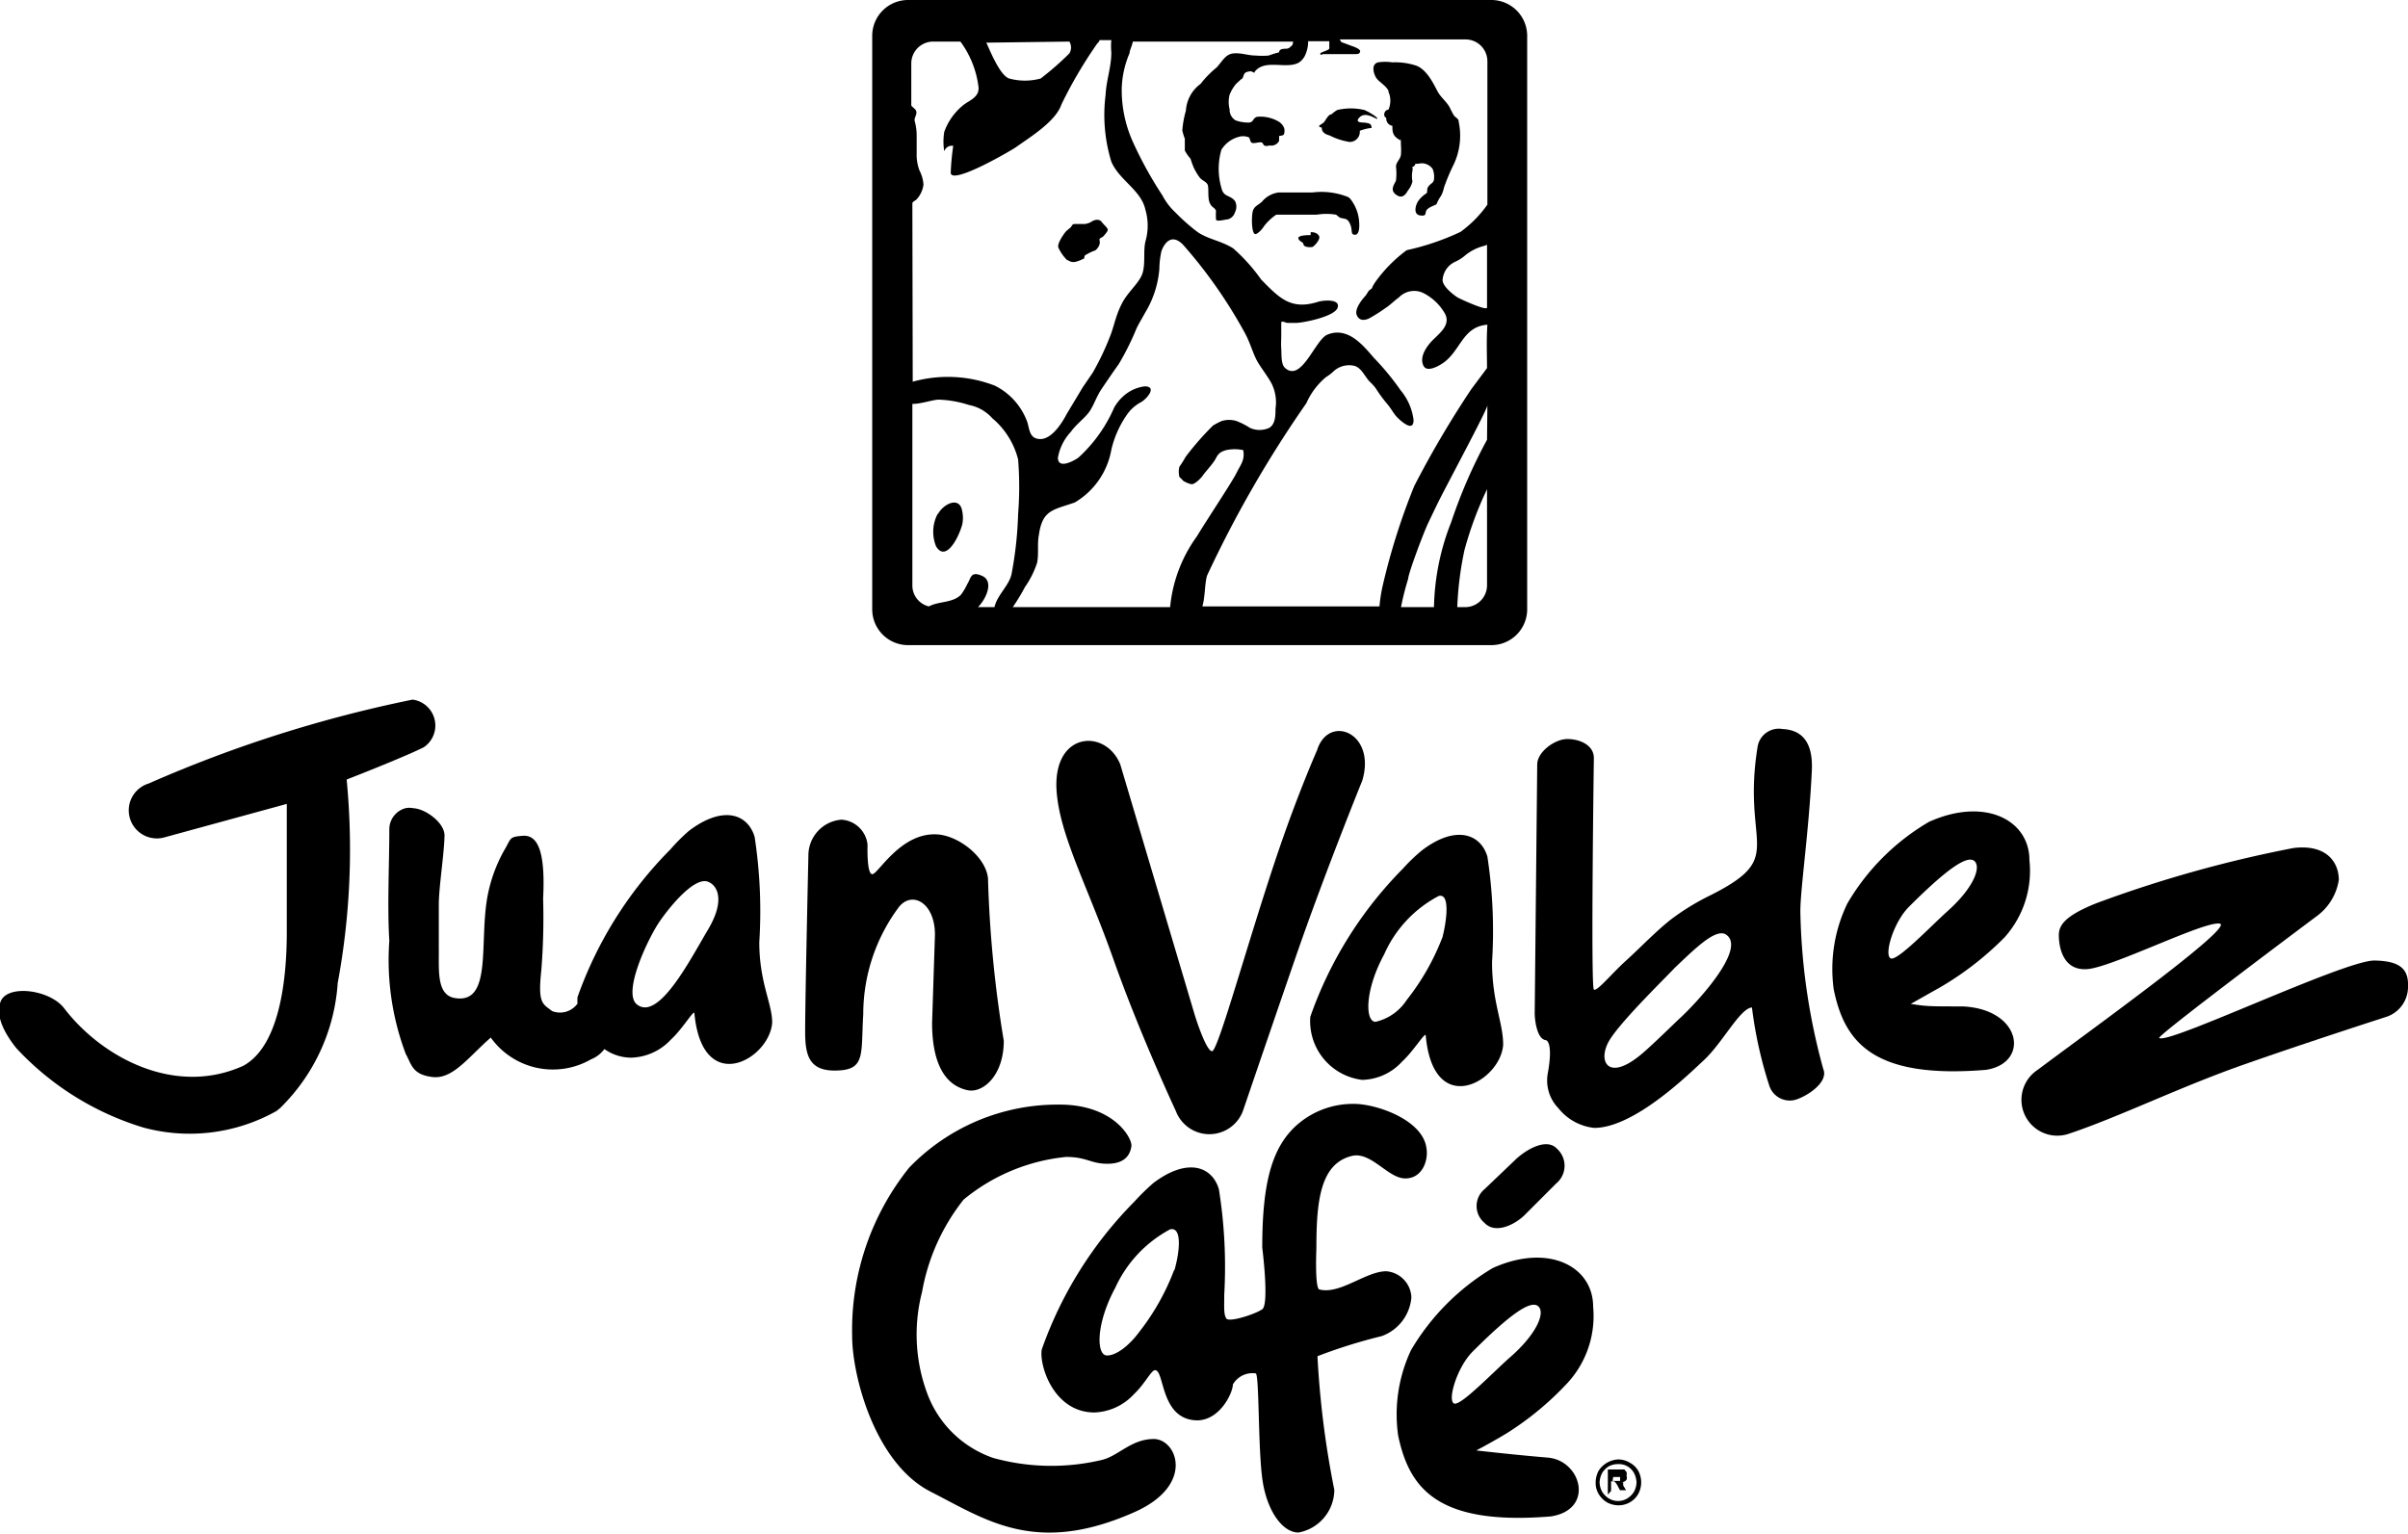 <svg id="Capa_1" data-name="Capa 1" xmlns="http://www.w3.org/2000/svg" viewBox="0 0 67.17 42.8"><defs><style>.cls-1{fill-rule:evenodd;}</style></defs><path class="cls-1" d="M36.87,3.56c0,.14.11.19.22.22a1.87,1.87,0,0,0,.55.18.28.28,0,0,0,.29-.31,1.23,1.23,0,0,1,.33-.08c0-.14-.1-.13-.2-.15h0c-.07,0-.3,0-.12-.16s.48.1.48.05-.26-.2-.36-.24a1.63,1.63,0,0,0-.76,0,1,1,0,0,0-.16.12c-.08,0-.15.14-.2.21S36.69,3.52,36.87,3.56Zm1.86-1a.62.62,0,0,1,0,.5c-.11,0-.17.18-.06.23a.2.2,0,0,0,.17.22c0,.14,0,.26.15.36s.06,0,.09,0a1.6,1.6,0,0,0,0,.21,1.47,1.47,0,0,1,0,.21c0,.14-.13.22-.14.35a1.7,1.7,0,0,1,0,.4c-.06.13-.17.26,0,.39s.27,0,.33-.11a.64.64,0,0,0,.13-.26.73.73,0,0,1,0-.29.5.5,0,0,0,0-.12s.07,0,.08-.08l.08,0v0a.37.37,0,0,1,.4.14A.55.55,0,0,1,40,5c0,.1-.1.12-.16.21s0,.15-.06.19-.15.11-.22.21-.15.37.05.4.13-.06.18-.14.18-.12.28-.17a1.12,1.12,0,0,1,.13-.24.9.9,0,0,0,.08-.23,5.89,5.89,0,0,1,.24-.58,1.88,1.88,0,0,0,.17-1.25c0-.1-.09-.11-.14-.19A2.67,2.67,0,0,1,40.44,3c-.08-.15-.22-.26-.31-.4s-.29-.65-.63-.77a1.85,1.85,0,0,0-.66-.09,1.34,1.34,0,0,0-.4,0c-.18.05-.14.26-.07.4S38.64,2.36,38.73,2.53Zm-2.17,4c-.07,0-.38,0-.34.1s.12.07.14.16.21.08.25.07.22-.2.19-.29S36.65,6.47,36.56,6.48ZM41.6,0H25.33a1,1,0,0,0-1,1v16a1,1,0,0,0,1,1H41.6a1,1,0,0,0,1-1V1A1,1,0,0,0,41.6,0ZM29.83,1.16a.32.32,0,0,1,0,.33,8.26,8.26,0,0,1-.8.7,1.66,1.66,0,0,1-.88,0c-.29-.09-.62-1-.64-1ZM25.45,5.68h0c0-.06.09-.08.12-.12a.74.74,0,0,0,.19-.41,1,1,0,0,0-.11-.39,1.24,1.24,0,0,1-.08-.48c0-.18,0-.31,0-.48a1.51,1.51,0,0,0-.06-.44c0-.09.07-.17.05-.25s-.11-.11-.14-.17h0V1.77a.61.61,0,0,1,.61-.61h.76l0,0a2.68,2.68,0,0,1,.5,1.23c.06.33-.27.41-.44.56a1.68,1.68,0,0,0-.51.73,1.61,1.61,0,0,0,0,.54.22.22,0,0,1,.25-.15,6.71,6.71,0,0,0-.07.76c.05.33,1.72-.65,1.83-.73.39-.28,1.1-.71,1.26-1.19a12.46,12.46,0,0,1,1-1.7.15.15,0,0,0,.06-.09H31a1.77,1.77,0,0,0,0,.34c0,.42-.14.77-.16,1.19A4.44,4.44,0,0,0,31,4.51c.22.52.83.79.95,1.34a1.58,1.58,0,0,1,0,.89c-.06.27,0,.57-.07.85s-.4.53-.57.85S31.1,9,31,9.29a7.48,7.48,0,0,1-.52,1.11l-.28.41-.45.75c-.13.25-.41.69-.73.69s-.3-.3-.37-.49a1.83,1.83,0,0,0-.9-1,3.64,3.64,0,0,0-2.29-.11Zm2.29,11.26h-.46c.23-.23.45-.72.12-.87s-.31.06-.42.23a1.58,1.58,0,0,1-.18.3c-.24.23-.61.17-.89.32a.6.6,0,0,1-.46-.59V11.27c.25,0,.54-.11.73-.12a3.1,3.1,0,0,1,.85.15,1.16,1.16,0,0,1,.65.37,2.2,2.2,0,0,1,.72,1.15,9.65,9.65,0,0,1,0,1.52A10.6,10.6,0,0,1,28.22,16C28.16,16.33,27.82,16.59,27.74,16.94Zm4.9,0H28.25a5.25,5.25,0,0,0,.34-.56,2.55,2.55,0,0,0,.34-.68c.05-.25,0-.53.05-.78.1-.7.4-.69,1-.9A2.14,2.14,0,0,0,31,12.55a2.82,2.82,0,0,1,.45-1,1.1,1.1,0,0,1,.38-.33c.16-.09.46-.44.1-.44a1.09,1.09,0,0,0-.49.19,1.25,1.25,0,0,0-.36.4,4.08,4.08,0,0,1-1,1.4c-.16.11-.57.32-.57,0a1.41,1.41,0,0,1,.36-.72c.13-.19.37-.37.5-.54s.21-.44.36-.66.31-.46.47-.68a7.42,7.42,0,0,0,.5-1c.07-.15.16-.29.24-.44a2.79,2.79,0,0,0,.4-1.23A2.32,2.32,0,0,1,32.4,7c.13-.34.36-.44.62-.15a13.49,13.49,0,0,1,1.71,2.45c.13.24.2.49.3.7s.31.46.44.7a1.18,1.18,0,0,1,.11.7c0,.18,0,.44-.18.54a.65.65,0,0,1-.53,0,2.15,2.15,0,0,0-.37-.19.7.7,0,0,0-.43,0,2.53,2.53,0,0,0-.23.12,8,8,0,0,0-.77.88,2.46,2.46,0,0,1-.17.27.57.57,0,0,0,0,.29s.07.06.09.09.19.11.26.11.23-.14.3-.24.21-.25.31-.39.09-.25.34-.32a1.11,1.11,0,0,1,.48,0c.05.29-.08.41-.19.64s-.9,1.42-1.1,1.76A4,4,0,0,0,32.64,16.94Zm8.84-.61a.61.61,0,0,1-.61.61h-.22a9.24,9.24,0,0,1,.2-1.59,10,10,0,0,1,.63-1.7Zm0-4.06a14.25,14.25,0,0,0-1,2.3A6.77,6.77,0,0,0,40,16.94h-.92a7.62,7.62,0,0,1,.2-.79c0-.14.43-1.29.56-1.56l.23-.48c.21-.44,1.42-2.68,1.42-2.8Zm0-2-.44.59a27.76,27.76,0,0,0-1.59,2.7,18.4,18.4,0,0,0-.88,2.78,4.09,4.09,0,0,0-.09.58H33.54c.08-.28.06-.61.13-.86a32.15,32.15,0,0,1,2.77-4.81,2,2,0,0,1,.55-.73,1.18,1.18,0,0,0,.22-.17.64.64,0,0,1,.58-.14c.21.07.29.33.45.47a1.14,1.14,0,0,1,.14.16,3.9,3.9,0,0,0,.34.46c.09.11.16.25.26.35s.46.43.45.06a1.6,1.6,0,0,0-.36-.82,7.41,7.41,0,0,0-.75-.91c-.3-.35-.73-.88-1.3-.64-.34.15-.72,1.35-1.18.92-.11-.1-.09-.39-.1-.53s0-.25,0-.37,0-.27,0-.35.12,0,.18,0h.23c.18,0,1.07-.17,1.16-.42s-.37-.22-.54-.17c-.76.24-1.08-.1-1.59-.62a5,5,0,0,0-.78-.87c-.33-.21-.72-.26-1-.46a5.45,5.45,0,0,1-.61-.54,1.72,1.72,0,0,1-.36-.47A10.91,10.91,0,0,1,31.62,4a3.52,3.52,0,0,1-.33-1.52,2.69,2.69,0,0,1,.22-1c0-.08.07-.2.09-.32h4.47s0,.11-.06.13a.17.17,0,0,1-.13.07c-.07,0-.2,0-.2.1a2.33,2.33,0,0,0-.29.09,2.17,2.17,0,0,1-.36,0c-.22,0-.4-.08-.62-.06s-.3.2-.47.39a2.78,2.78,0,0,0-.45.46,1,1,0,0,0-.41.75,2.65,2.65,0,0,0-.1.55,1.55,1.55,0,0,0,.07.23c0,.1,0,.23,0,.33a1.19,1.19,0,0,0,.16.23,2.15,2.15,0,0,0,.1.27,1.64,1.64,0,0,0,.16.26c.07.08.16.1.21.18s0,.36.06.51.14.13.18.23a1.72,1.72,0,0,0,0,.24h0c0,.08.27,0,.33,0a.29.29,0,0,0,.2-.2.34.34,0,0,0,0-.31c-.14-.18-.32-.1-.38-.37a1.91,1.91,0,0,1,0-1.06.81.81,0,0,1,.48-.36.42.42,0,0,1,.25,0c.07,0,.06.1.1.15s.18,0,.26,0,.06.06.11.09.11,0,.16,0a.24.24,0,0,0,.25-.13s0-.11,0-.13.13,0,.14-.07a.3.3,0,0,0,0-.16.38.38,0,0,0-.14-.17,1,1,0,0,0-.62-.14c-.13.05-.08.15-.23.16a1.09,1.09,0,0,1-.36-.06.34.34,0,0,1-.17-.31.81.81,0,0,1,0-.41,1.14,1.14,0,0,1,.18-.3l.14-.13c.05,0,.06-.1.09-.15s.09-.06.16-.07S35,2.07,35,2c.29-.37.89-.05,1.24-.26a.5.5,0,0,0,.18-.23.92.92,0,0,0,.07-.36h.59c0,.07,0,.14,0,.2s-.29.11-.25.16.05,0,.06,0l.14,0,.32,0c.13,0,.27,0,.4,0s.17,0,.19-.07-.18-.14-.24-.16l-.24-.09c-.05,0-.06-.05-.09-.09v0h3.51a.61.61,0,0,1,.61.61v4a3.26,3.26,0,0,1-.75.76,7,7,0,0,1-1.5.51,4,4,0,0,0-.87.88,1.19,1.19,0,0,0-.09.15c0,.05-.08.07-.11.12l-.07.11c-.11.12-.33.39-.25.56s.23.13.33.09a4.43,4.43,0,0,0,.46-.29c.13-.08.24-.2.38-.3a.59.59,0,0,1,.71-.11,1.44,1.44,0,0,1,.57.55c.2.35-.21.6-.4.82s-.29.46-.19.65.43,0,.57-.1c.47-.35.53-1,1.21-1.05C41.46,9.53,41.48,9.91,41.48,10.29Zm0-3.44V8.58c0,.11-.77-.25-.82-.28s-.41-.28-.42-.48a.6.6,0,0,1,.36-.52,1.21,1.21,0,0,0,.29-.19,1.35,1.35,0,0,1,.51-.25Zm-15.32,7.5a1.07,1.07,0,0,0-.05.91c.25.43.6-.15.73-.6a.91.91,0,0,0,0-.38C26.77,13.83,26.31,14.06,26.16,14.35Zm3.62-7.08a.25.25,0,0,0,.24.05.84.84,0,0,0,.2-.08c.05,0,0-.08.07-.11A1.77,1.77,0,0,1,30.51,7c.06,0,.14-.11.16-.18s0-.1,0-.14.08-.05.12-.1.12-.13.11-.18-.13-.15-.17-.21-.16-.09-.29,0a.48.48,0,0,1-.18.06l-.24,0c-.1,0-.09,0-.15.09l-.13.11c-.07.08-.25.34-.22.45A1.15,1.15,0,0,0,29.78,7.27Zm8.13-1.1a1.16,1.16,0,0,0-.22-.57.3.3,0,0,0-.08-.08,2,2,0,0,0-1-.13l-.45,0h-.49a.72.72,0,0,0-.47.26c-.15.13-.25.13-.27.36s0,.47.06.53.23-.14.27-.21a1.47,1.47,0,0,1,.34-.32c.37,0,.74,0,1.13,0a1.64,1.64,0,0,1,.54,0l.1.08c.14.05.21,0,.29.18s0,.3.14.3S37.92,6.23,37.91,6.17Z"/><path d="M21.18,26.29a13.71,13.71,0,0,0-.13-2.94c-.19-.64-.88-.89-1.83-.17a5.08,5.08,0,0,0-.52.52,11.1,11.1,0,0,0-2.59,4.12,1,1,0,0,0,0,.18.6.6,0,0,1-.71.21C15.13,28,15,28,15.1,27.07a18.52,18.52,0,0,0,.05-2c.07-1.37-.17-1.78-.57-1.75s-.31.07-.53.43A4.24,4.24,0,0,0,13.6,25c-.24,1.28.14,3-.89,2.85-.55-.07-.46-.8-.47-1.41,0-.39,0-.72,0-1.2s.15-1.41.16-1.93c0-.35-.52-.74-.87-.76a.54.54,0,0,0-.22,0,.61.61,0,0,0-.45.58c0,1-.06,2.15,0,3.12a7.42,7.42,0,0,0,.46,3.16c.16.28.17.57.74.64s1-.55,1.63-1.1a2.13,2.13,0,0,0,2.79.61.88.88,0,0,0,.38-.29,1.29,1.29,0,0,0,.75.24,1.57,1.57,0,0,0,1.11-.51c.31-.28.64-.84.65-.73.22,2.35,2.1,1.29,2.17.26C21.54,28,21.18,27.41,21.18,26.29Zm-1.42-.37c-.49.82-1.39,2.6-2,2.1-.4-.34.33-1.86.64-2.31s1-1.28,1.37-1.1C20,24.71,20.24,25.1,19.76,25.92Z"/><path d="M55.92,26.15A2.78,2.78,0,0,0,56.61,24c0-1.12-1.24-1.77-2.8-1.07a6.35,6.35,0,0,0-2.28,2.28,4.2,4.2,0,0,0-.38,2.39c.3,1.48,1.1,2.51,4.25,2.25,1.23-.19,1-1.7-.66-1.77-.92,0-1,0-1.44-.07l.85-.48A8.68,8.68,0,0,0,55.92,26.15Zm-3.18.59c-.19-.09.07-1,.51-1.44,1.06-1.06,1.62-1.44,1.82-1.28s0,.73-.72,1.38C53.88,25.82,52.92,26.83,52.74,26.74Z"/><path d="M43.74,38.57a2.76,2.76,0,0,0,.7-2.11c0-1.13-1.25-1.78-2.8-1.08a6.51,6.51,0,0,0-2.28,2.29A4.21,4.21,0,0,0,39,40.05c.31,1.48,1.1,2.52,4.26,2.26,1.23-.19.85-1.56-.08-1.64s-1.54-.15-2-.2c.28-.15.57-.31.85-.48A8.48,8.48,0,0,0,43.74,38.57Zm-3.18.59c-.19-.09.08-1,.51-1.44,1.07-1.07,1.62-1.44,1.83-1.28s0,.73-.72,1.38C41.7,38.23,40.75,39.24,40.56,39.16Z"/><path d="M38,30.13a1.55,1.55,0,0,0,1.11-.51c.31-.28.65-.84.66-.73.21,2.35,2.09,1.29,2.16.26,0-.62-.31-1.19-.31-2.31a13.71,13.71,0,0,0-.13-2.94c-.19-.64-.89-.89-1.83-.17a4.92,4.92,0,0,0-.53.51,11.07,11.07,0,0,0-2.58,4.13A1.65,1.65,0,0,0,38,30.13ZM40.13,25c.32-.09.23.66.11,1.14a6.64,6.64,0,0,1-1,1.76,1.41,1.41,0,0,1-.87.61c-.29,0-.31-.87.24-1.88A3.38,3.38,0,0,1,40.13,25Z"/><path d="M11.82,20.85a.73.73,0,0,0-.31-1.33,36.18,36.18,0,0,0-7.36,2.34.78.78,0,0,0,.45,1.5L8,22.43V26c0,1.49-.25,3.22-1.22,3.74-1.91.86-3.95-.24-5-1.62C1.36,27.59.12,27.45,0,28c0,0-.21.42.46,1.25A8,8,0,0,0,4,31.46,4.94,4.94,0,0,0,7.71,31l.1-.08a5.38,5.38,0,0,0,1.61-3.49,20.41,20.41,0,0,0,.25-5.68S11.24,21.14,11.82,20.85Z"/><path d="M26.13,23.28c-1-.05-1.62,1.08-1.79,1.11s-.14-.82-.14-.82a.78.78,0,0,0-.73-.7,1,1,0,0,0-.92,1s-.1,4.41-.09,5,.13,1,.82,1c.88,0,.73-.43.8-1.57a5,5,0,0,1,1-3c.37-.45,1-.11,1,.78L26,28.54c0,.77.17,1.71,1,1.88.42.08,1-.41,1-1.38a33.1,33.1,0,0,1-.44-4.53C27.5,23.9,26.73,23.31,26.13,23.28Z"/><path d="M50.86,29.83a17.62,17.62,0,0,1-.64-4.4c0-.64.24-2.24.32-3.92.05-1-.46-1.15-.82-1.17a.6.6,0,0,0-.69.48c-.46,2.82.85,3.07-1.32,4.16a6.76,6.76,0,0,0-1,.6c-.42.3-.94.85-1.35,1.22s-.81.87-.9.81,0-6.46,0-6.46c0-.36-.39-.53-.74-.53s-.84.36-.84.71l-.07,6.94c0,.18.06.71.3.75.07,0,.2.16.07.9a1.11,1.11,0,0,0,.29,1,1.48,1.48,0,0,0,1,.55c1.14,0,2.71-1.57,3.07-1.9.52-.49,1-1.44,1.33-1.46a11.7,11.7,0,0,0,.48,2.17.6.6,0,0,0,.78.39C50.51,30.53,51,30.16,50.86,29.83Zm-4-1.42c-.06.05-.86.84-1.13,1.05-.91.73-1.18.11-.82-.46s1.67-1.84,1.81-2c.55-.52,1.1-1.07,1.4-.94C48.76,26.41,47.41,27.9,46.86,28.41Z"/><path d="M36.74,20.93s-.51,1.15-1.06,2.76c-.84,2.46-1.7,5.64-1.87,5.64s-.48-1-.48-1l-2.08-7c-.4-1-1.86-.93-1.78.69.07,1.26.86,2.68,1.59,4.75S32.8,31,32.8,31a1,1,0,0,0,1.87,0s.65-1.91,1.46-4.26S38,21.78,38,21.78C38.4,20.44,37.06,19.91,36.74,20.93Z"/><path d="M66.23,26.8c-.85,0-5.77,2.36-6,2.16-.06-.07,4.41-3.41,4.41-3.41a1.54,1.54,0,0,0,.6-1c0-.48-.33-1-1.26-.89a34.62,34.62,0,0,0-5.5,1.54c-.85.34-1.05.6-1.05.89s.09,1,.79.95,3.27-1.35,3.7-1.27-3.71,3.05-5.08,4.08a1,1,0,0,0,.85,1.79c1.41-.47,3.09-1.3,4.88-1.93s4-1.34,4-1.34a.88.88,0,0,0,.6-.86C67.19,27,66.89,26.81,66.23,26.8Z"/><path d="M32.19,40.15c-.65,0-1,.49-1.48.59a6.08,6.08,0,0,1-3-.06,3,3,0,0,1-1.83-1.76,4.72,4.72,0,0,1-.16-2.87,5.75,5.75,0,0,1,1.16-2.58,5.31,5.31,0,0,1,2.86-1.19c.59,0,.69.2,1.18.19s.61-.28.64-.49-.48-1.16-2-1.16a5.75,5.75,0,0,0-4.2,1.76,7.24,7.24,0,0,0-1.59,4.69c0,1.13.64,3.56,2.19,4.35s2.92,1.78,5.64.59C33.35,41.46,32.84,40.16,32.19,40.15Z"/><path d="M37.75,30.8a2.36,2.36,0,0,0-1.54.56c-.74.63-1,1.66-1,3.45,0,0,.2,1.58,0,1.72s-.92.37-1,.26-.06-.33-.06-.67A13.71,13.71,0,0,0,34,33.18c-.19-.64-.88-.89-1.83-.17a6.32,6.32,0,0,0-.53.52,11.08,11.08,0,0,0-2.58,4.12c-.08.41.31,1.75,1.46,1.76a1.57,1.57,0,0,0,1.11-.51c.3-.28.49-.68.59-.67.27,0,.14,1.38,1.17,1.4.64,0,1-.77,1-1a.63.63,0,0,1,.64-.31c.1.06.06,2.15.19,3s.56,1.44,1,1.44a1.22,1.22,0,0,0,1-1.19,25.79,25.79,0,0,1-.47-3.73,14.69,14.69,0,0,1,1.79-.56,1.26,1.26,0,0,0,.83-1.08.76.76,0,0,0-.7-.73c-.57,0-1.28.65-1.86.51-.14,0-.09-1.14-.09-1.14,0-1.31.1-2.38,1-2.59.53-.12,1,.63,1.48.63s.65-.51.59-.85C39.68,31.23,38.36,30.79,37.75,30.8Zm-5,4.64a6.58,6.58,0,0,1-1,1.76c-.2.27-.57.62-.87.62s-.32-.87.23-1.89a3.49,3.49,0,0,1,1.53-1.63C33,34.22,32.89,35,32.76,35.44Z"/><path d="M43.43,32.05c-.28-.3-.82,0-1.13.28l-.89.85a.61.61,0,0,0,0,.94c.28.3.78.09,1.09-.19l.91-.91A.64.64,0,0,0,43.43,32.05Z"/><path d="M45.14,40.72a.62.62,0,0,1,.32.09.59.59,0,0,1,.24.23.68.68,0,0,1,0,.64.63.63,0,0,1-.56.32.68.68,0,0,1-.31-.08.69.69,0,0,1-.24-.24.61.61,0,0,1-.08-.32.72.72,0,0,1,.08-.32.69.69,0,0,1,.55-.32Zm0,.13a.58.58,0,0,0-.26.06.58.58,0,0,0-.19.19.63.63,0,0,0-.07.26.59.59,0,0,0,.07.26.58.58,0,0,0,.19.19.5.5,0,0,0,.51,0,.58.58,0,0,0,.19-.19.59.59,0,0,0,.07-.26.63.63,0,0,0-.07-.26.48.48,0,0,0-.44-.25Zm-.29.85V41h.35l.11,0,.06.07a.16.16,0,0,1,0,.1.16.16,0,0,1,0,.12.21.21,0,0,1-.14.07l.05,0,0,0a.45.45,0,0,0,0,.09l.08.13h-.17l-.06-.11a.46.46,0,0,0-.1-.14l-.09,0h0v.27Zm.13-.38h.21l0,0a.17.17,0,0,0,0-.05.14.14,0,0,0,0-.06l0,0H45Z"/></svg>